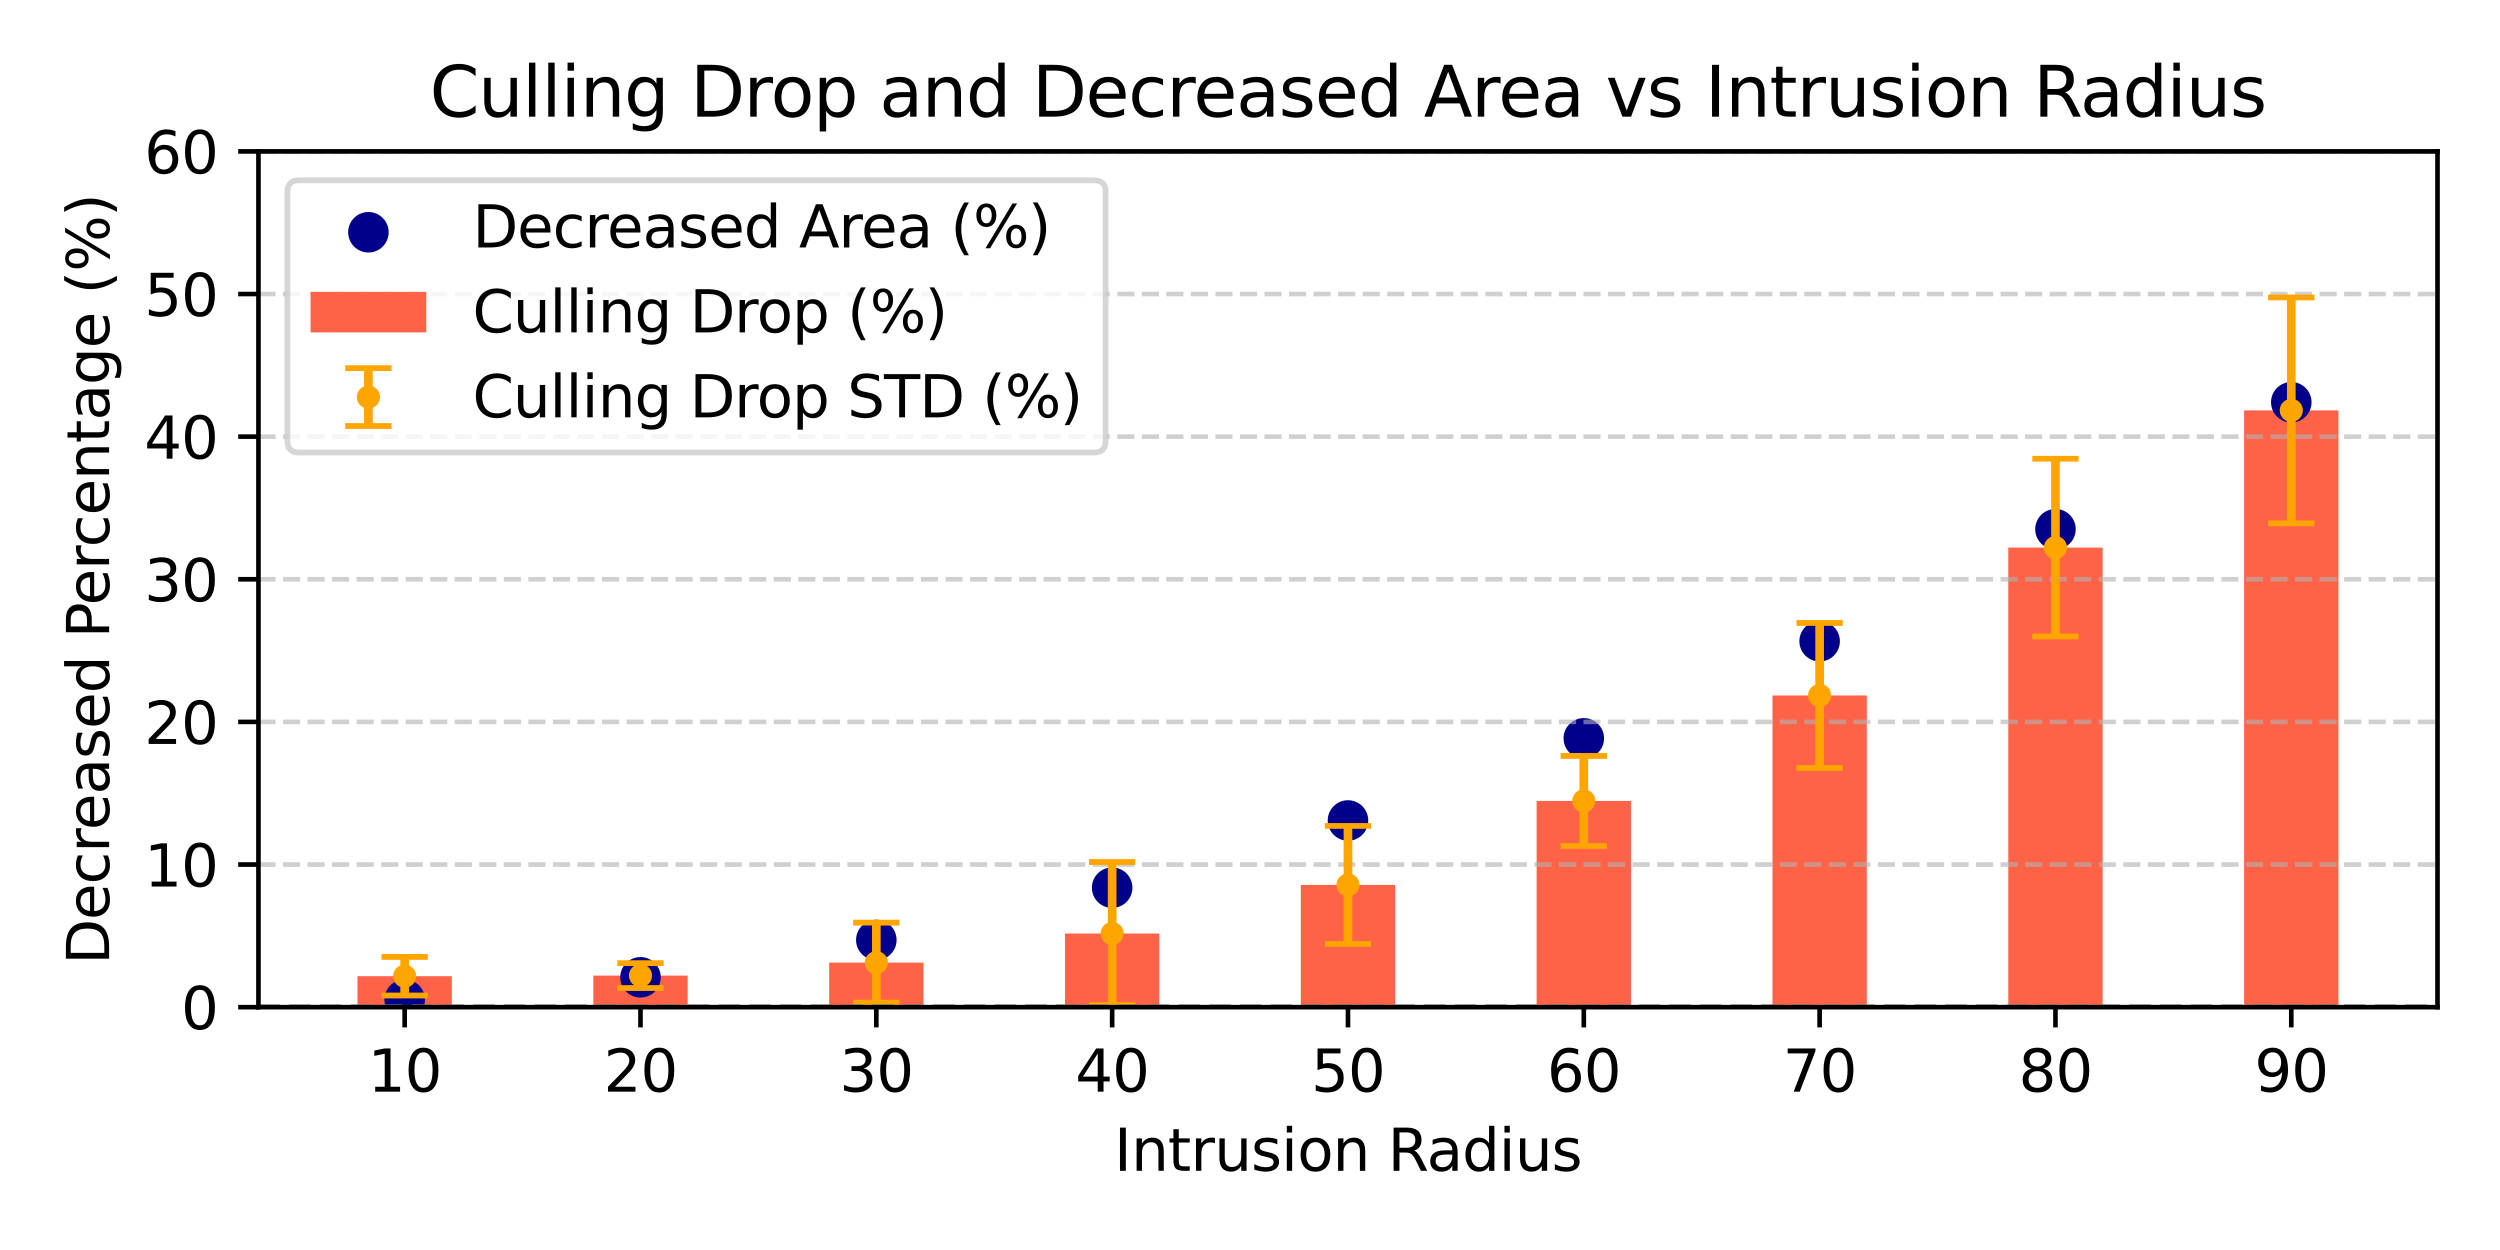 <?xml version="1.0" encoding="utf-8" standalone="no"?>
<!DOCTYPE svg PUBLIC "-//W3C//DTD SVG 1.1//EN"
  "http://www.w3.org/Graphics/SVG/1.1/DTD/svg11.dtd">
<svg xmlns:xlink="http://www.w3.org/1999/xlink" width="432pt" height="216pt" viewBox="0 0 432 216" xmlns="http://www.w3.org/2000/svg" version="1.1">
 <defs>
  <style type="text/css">*{stroke-linejoin: round; stroke-linecap: butt}</style>
 </defs>
 <g id="figure_1">
  <g id="patch_1">
   <path d="M 0 216 
L 432 216 
L 432 0 
L 0 0 
z
" style="fill: #ffffff"/>
  </g>
  <g id="axes_1">
   <g id="patch_2">
    <path d="M 44.66 174.04 
L 421.2 174.04 
L 421.2 26.16 
L 44.66 26.16 
z
" style="fill: #ffffff"/>
   </g>
   <g id="patch_3">
    <path d="M 61.775 174.04 
L 78.076 174.04 
L 78.076 168.688 
L 61.775 168.688 
z
" clip-path="url(#paed2ee9ee9)" style="fill: #ff6347"/>
   </g>
   <g id="patch_4">
    <path d="M 102.527 174.04 
L 118.827 174.04 
L 118.827 168.583 
L 102.527 168.583 
z
" clip-path="url(#paed2ee9ee9)" style="fill: #ff6347"/>
   </g>
   <g id="patch_5">
    <path d="M 143.278 174.04 
L 159.578 174.04 
L 159.578 166.342 
L 143.278 166.342 
z
" clip-path="url(#paed2ee9ee9)" style="fill: #ff6347"/>
   </g>
   <g id="patch_6">
    <path d="M 184.029 174.04 
L 200.329 174.04 
L 200.329 161.312 
L 184.029 161.312 
z
" clip-path="url(#paed2ee9ee9)" style="fill: #ff6347"/>
   </g>
   <g id="patch_7">
    <path d="M 224.78 174.04 
L 241.08 174.04 
L 241.08 152.918 
L 224.78 152.918 
z
" clip-path="url(#paed2ee9ee9)" style="fill: #ff6347"/>
   </g>
   <g id="patch_8">
    <path d="M 265.531 174.04 
L 281.831 174.04 
L 281.831 138.404 
L 265.531 138.404 
z
" clip-path="url(#paed2ee9ee9)" style="fill: #ff6347"/>
   </g>
   <g id="patch_9">
    <path d="M 306.282 174.04 
L 322.582 174.04 
L 322.582 120.173 
L 306.282 120.173 
z
" clip-path="url(#paed2ee9ee9)" style="fill: #ff6347"/>
   </g>
   <g id="patch_10">
    <path d="M 347.033 174.04 
L 363.333 174.04 
L 363.333 94.621 
L 347.033 94.621 
z
" clip-path="url(#paed2ee9ee9)" style="fill: #ff6347"/>
   </g>
   <g id="patch_11">
    <path d="M 387.784 174.04 
L 404.085 174.04 
L 404.085 70.916 
L 387.784 70.916 
z
" clip-path="url(#paed2ee9ee9)" style="fill: #ff6347"/>
   </g>
   <g id="PathCollection_1">
    <defs>
     <path id="md5105ec6e8" d="M 0 3 
C 0.796 3 1.559 2.684 2.121 2.121 
C 2.684 1.559 3 0.796 3 0 
C 3 -0.796 2.684 -1.559 2.121 -2.121 
C 1.559 -2.684 0.796 -3 0 -3 
C -0.796 -3 -1.559 -2.684 -2.121 -2.121 
C -2.684 -1.559 -3 -0.796 -3 0 
C -3 0.796 -2.684 1.559 -2.121 2.121 
C -1.559 2.684 -0.796 3 0 3 
z
" style="stroke: #00008b"/>
    </defs>
    <g clip-path="url(#paed2ee9ee9)">
     <use xlink:href="#md5105ec6e8" x="69.926" y="172.75" style="fill: #00008b; stroke: #00008b"/>
     <use xlink:href="#md5105ec6e8" x="110.677" y="168.878" style="fill: #00008b; stroke: #00008b"/>
     <use xlink:href="#md5105ec6e8" x="151.428" y="162.426" style="fill: #00008b; stroke: #00008b"/>
     <use xlink:href="#md5105ec6e8" x="192.179" y="153.392" style="fill: #00008b; stroke: #00008b"/>
     <use xlink:href="#md5105ec6e8" x="232.93" y="141.778" style="fill: #00008b; stroke: #00008b"/>
     <use xlink:href="#md5105ec6e8" x="273.681" y="127.582" style="fill: #00008b; stroke: #00008b"/>
     <use xlink:href="#md5105ec6e8" x="314.432" y="110.806" style="fill: #00008b; stroke: #00008b"/>
     <use xlink:href="#md5105ec6e8" x="355.183" y="91.448" style="fill: #00008b; stroke: #00008b"/>
     <use xlink:href="#md5105ec6e8" x="395.934" y="69.51" style="fill: #00008b; stroke: #00008b"/>
    </g>
   </g>
   <g id="matplotlib.axis_1">
    <g id="xtick_1">
     <g id="line2d_1">
      <defs>
       <path id="mceae79c7de" d="M 0 0 
L 0 3.5 
" style="stroke: #000000; stroke-width: 0.8"/>
      </defs>
      <g>
       <use xlink:href="#mceae79c7de" x="69.926" y="174.04" style="stroke: #000000; stroke-width: 0.8"/>
      </g>
     </g>
     <g id="text_1">
      <!-- 10 -->
      <g transform="translate(63.563 188.638) scale(0.1 -0.1)">
       <defs>
        <path id="DejaVuSans-31" d="M 794 531 
L 1825 531 
L 1825 4091 
L 703 3866 
L 703 4441 
L 1819 4666 
L 2450 4666 
L 2450 531 
L 3481 531 
L 3481 0 
L 794 0 
L 794 531 
z
" transform="scale(0.016)"/>
        <path id="DejaVuSans-30" d="M 2034 4250 
Q 1547 4250 1301 3770 
Q 1056 3291 1056 2328 
Q 1056 1369 1301 889 
Q 1547 409 2034 409 
Q 2525 409 2770 889 
Q 3016 1369 3016 2328 
Q 3016 3291 2770 3770 
Q 2525 4250 2034 4250 
z
M 2034 4750 
Q 2819 4750 3233 4129 
Q 3647 3509 3647 2328 
Q 3647 1150 3233 529 
Q 2819 -91 2034 -91 
Q 1250 -91 836 529 
Q 422 1150 422 2328 
Q 422 3509 836 4129 
Q 1250 4750 2034 4750 
z
" transform="scale(0.016)"/>
       </defs>
       <use xlink:href="#DejaVuSans-31"/>
       <use xlink:href="#DejaVuSans-30" transform="translate(63.623 0)"/>
      </g>
     </g>
    </g>
    <g id="xtick_2">
     <g id="line2d_2">
      <g>
       <use xlink:href="#mceae79c7de" x="110.677" y="174.04" style="stroke: #000000; stroke-width: 0.8"/>
      </g>
     </g>
     <g id="text_2">
      <!-- 20 -->
      <g transform="translate(104.314 188.638) scale(0.1 -0.1)">
       <defs>
        <path id="DejaVuSans-32" d="M 1228 531 
L 3431 531 
L 3431 0 
L 469 0 
L 469 531 
Q 828 903 1448 1529 
Q 2069 2156 2228 2338 
Q 2531 2678 2651 2914 
Q 2772 3150 2772 3378 
Q 2772 3750 2511 3984 
Q 2250 4219 1831 4219 
Q 1534 4219 1204 4116 
Q 875 4013 500 3803 
L 500 4441 
Q 881 4594 1212 4672 
Q 1544 4750 1819 4750 
Q 2544 4750 2975 4387 
Q 3406 4025 3406 3419 
Q 3406 3131 3298 2873 
Q 3191 2616 2906 2266 
Q 2828 2175 2409 1742 
Q 1991 1309 1228 531 
z
" transform="scale(0.016)"/>
       </defs>
       <use xlink:href="#DejaVuSans-32"/>
       <use xlink:href="#DejaVuSans-30" transform="translate(63.623 0)"/>
      </g>
     </g>
    </g>
    <g id="xtick_3">
     <g id="line2d_3">
      <g>
       <use xlink:href="#mceae79c7de" x="151.428" y="174.04" style="stroke: #000000; stroke-width: 0.8"/>
      </g>
     </g>
     <g id="text_3">
      <!-- 30 -->
      <g transform="translate(145.065 188.638) scale(0.1 -0.1)">
       <defs>
        <path id="DejaVuSans-33" d="M 2597 2516 
Q 3050 2419 3304 2112 
Q 3559 1806 3559 1356 
Q 3559 666 3084 287 
Q 2609 -91 1734 -91 
Q 1441 -91 1130 -33 
Q 819 25 488 141 
L 488 750 
Q 750 597 1062 519 
Q 1375 441 1716 441 
Q 2309 441 2620 675 
Q 2931 909 2931 1356 
Q 2931 1769 2642 2001 
Q 2353 2234 1838 2234 
L 1294 2234 
L 1294 2753 
L 1863 2753 
Q 2328 2753 2575 2939 
Q 2822 3125 2822 3475 
Q 2822 3834 2567 4026 
Q 2313 4219 1838 4219 
Q 1578 4219 1281 4162 
Q 984 4106 628 3988 
L 628 4550 
Q 988 4650 1302 4700 
Q 1616 4750 1894 4750 
Q 2613 4750 3031 4423 
Q 3450 4097 3450 3541 
Q 3450 3153 3228 2886 
Q 3006 2619 2597 2516 
z
" transform="scale(0.016)"/>
       </defs>
       <use xlink:href="#DejaVuSans-33"/>
       <use xlink:href="#DejaVuSans-30" transform="translate(63.623 0)"/>
      </g>
     </g>
    </g>
    <g id="xtick_4">
     <g id="line2d_4">
      <g>
       <use xlink:href="#mceae79c7de" x="192.179" y="174.04" style="stroke: #000000; stroke-width: 0.8"/>
      </g>
     </g>
     <g id="text_4">
      <!-- 40 -->
      <g transform="translate(185.816 188.638) scale(0.1 -0.1)">
       <defs>
        <path id="DejaVuSans-34" d="M 2419 4116 
L 825 1625 
L 2419 1625 
L 2419 4116 
z
M 2253 4666 
L 3047 4666 
L 3047 1625 
L 3713 1625 
L 3713 1100 
L 3047 1100 
L 3047 0 
L 2419 0 
L 2419 1100 
L 313 1100 
L 313 1709 
L 2253 4666 
z
" transform="scale(0.016)"/>
       </defs>
       <use xlink:href="#DejaVuSans-34"/>
       <use xlink:href="#DejaVuSans-30" transform="translate(63.623 0)"/>
      </g>
     </g>
    </g>
    <g id="xtick_5">
     <g id="line2d_5">
      <g>
       <use xlink:href="#mceae79c7de" x="232.93" y="174.04" style="stroke: #000000; stroke-width: 0.8"/>
      </g>
     </g>
     <g id="text_5">
      <!-- 50 -->
      <g transform="translate(226.567 188.638) scale(0.1 -0.1)">
       <defs>
        <path id="DejaVuSans-35" d="M 691 4666 
L 3169 4666 
L 3169 4134 
L 1269 4134 
L 1269 2991 
Q 1406 3038 1543 3061 
Q 1681 3084 1819 3084 
Q 2600 3084 3056 2656 
Q 3513 2228 3513 1497 
Q 3513 744 3044 326 
Q 2575 -91 1722 -91 
Q 1428 -91 1123 -41 
Q 819 9 494 109 
L 494 744 
Q 775 591 1075 516 
Q 1375 441 1709 441 
Q 2250 441 2565 725 
Q 2881 1009 2881 1497 
Q 2881 1984 2565 2268 
Q 2250 2553 1709 2553 
Q 1456 2553 1204 2497 
Q 953 2441 691 2322 
L 691 4666 
z
" transform="scale(0.016)"/>
       </defs>
       <use xlink:href="#DejaVuSans-35"/>
       <use xlink:href="#DejaVuSans-30" transform="translate(63.623 0)"/>
      </g>
     </g>
    </g>
    <g id="xtick_6">
     <g id="line2d_6">
      <g>
       <use xlink:href="#mceae79c7de" x="273.681" y="174.04" style="stroke: #000000; stroke-width: 0.8"/>
      </g>
     </g>
     <g id="text_6">
      <!-- 60 -->
      <g transform="translate(267.319 188.638) scale(0.1 -0.1)">
       <defs>
        <path id="DejaVuSans-36" d="M 2113 2584 
Q 1688 2584 1439 2293 
Q 1191 2003 1191 1497 
Q 1191 994 1439 701 
Q 1688 409 2113 409 
Q 2538 409 2786 701 
Q 3034 994 3034 1497 
Q 3034 2003 2786 2293 
Q 2538 2584 2113 2584 
z
M 3366 4563 
L 3366 3988 
Q 3128 4100 2886 4159 
Q 2644 4219 2406 4219 
Q 1781 4219 1451 3797 
Q 1122 3375 1075 2522 
Q 1259 2794 1537 2939 
Q 1816 3084 2150 3084 
Q 2853 3084 3261 2657 
Q 3669 2231 3669 1497 
Q 3669 778 3244 343 
Q 2819 -91 2113 -91 
Q 1303 -91 875 529 
Q 447 1150 447 2328 
Q 447 3434 972 4092 
Q 1497 4750 2381 4750 
Q 2619 4750 2861 4703 
Q 3103 4656 3366 4563 
z
" transform="scale(0.016)"/>
       </defs>
       <use xlink:href="#DejaVuSans-36"/>
       <use xlink:href="#DejaVuSans-30" transform="translate(63.623 0)"/>
      </g>
     </g>
    </g>
    <g id="xtick_7">
     <g id="line2d_7">
      <g>
       <use xlink:href="#mceae79c7de" x="314.432" y="174.04" style="stroke: #000000; stroke-width: 0.8"/>
      </g>
     </g>
     <g id="text_7">
      <!-- 70 -->
      <g transform="translate(308.07 188.638) scale(0.1 -0.1)">
       <defs>
        <path id="DejaVuSans-37" d="M 525 4666 
L 3525 4666 
L 3525 4397 
L 1831 0 
L 1172 0 
L 2766 4134 
L 525 4134 
L 525 4666 
z
" transform="scale(0.016)"/>
       </defs>
       <use xlink:href="#DejaVuSans-37"/>
       <use xlink:href="#DejaVuSans-30" transform="translate(63.623 0)"/>
      </g>
     </g>
    </g>
    <g id="xtick_8">
     <g id="line2d_8">
      <g>
       <use xlink:href="#mceae79c7de" x="355.183" y="174.04" style="stroke: #000000; stroke-width: 0.8"/>
      </g>
     </g>
     <g id="text_8">
      <!-- 80 -->
      <g transform="translate(348.821 188.638) scale(0.1 -0.1)">
       <defs>
        <path id="DejaVuSans-38" d="M 2034 2216 
Q 1584 2216 1326 1975 
Q 1069 1734 1069 1313 
Q 1069 891 1326 650 
Q 1584 409 2034 409 
Q 2484 409 2743 651 
Q 3003 894 3003 1313 
Q 3003 1734 2745 1975 
Q 2488 2216 2034 2216 
z
M 1403 2484 
Q 997 2584 770 2862 
Q 544 3141 544 3541 
Q 544 4100 942 4425 
Q 1341 4750 2034 4750 
Q 2731 4750 3128 4425 
Q 3525 4100 3525 3541 
Q 3525 3141 3298 2862 
Q 3072 2584 2669 2484 
Q 3125 2378 3379 2068 
Q 3634 1759 3634 1313 
Q 3634 634 3220 271 
Q 2806 -91 2034 -91 
Q 1263 -91 848 271 
Q 434 634 434 1313 
Q 434 1759 690 2068 
Q 947 2378 1403 2484 
z
M 1172 3481 
Q 1172 3119 1398 2916 
Q 1625 2713 2034 2713 
Q 2441 2713 2670 2916 
Q 2900 3119 2900 3481 
Q 2900 3844 2670 4047 
Q 2441 4250 2034 4250 
Q 1625 4250 1398 4047 
Q 1172 3844 1172 3481 
z
" transform="scale(0.016)"/>
       </defs>
       <use xlink:href="#DejaVuSans-38"/>
       <use xlink:href="#DejaVuSans-30" transform="translate(63.623 0)"/>
      </g>
     </g>
    </g>
    <g id="xtick_9">
     <g id="line2d_9">
      <g>
       <use xlink:href="#mceae79c7de" x="395.934" y="174.04" style="stroke: #000000; stroke-width: 0.8"/>
      </g>
     </g>
     <g id="text_9">
      <!-- 90 -->
      <g transform="translate(389.572 188.638) scale(0.1 -0.1)">
       <defs>
        <path id="DejaVuSans-39" d="M 703 97 
L 703 672 
Q 941 559 1184 500 
Q 1428 441 1663 441 
Q 2288 441 2617 861 
Q 2947 1281 2994 2138 
Q 2813 1869 2534 1725 
Q 2256 1581 1919 1581 
Q 1219 1581 811 2004 
Q 403 2428 403 3163 
Q 403 3881 828 4315 
Q 1253 4750 1959 4750 
Q 2769 4750 3195 4129 
Q 3622 3509 3622 2328 
Q 3622 1225 3098 567 
Q 2575 -91 1691 -91 
Q 1453 -91 1209 -44 
Q 966 3 703 97 
z
M 1959 2075 
Q 2384 2075 2632 2365 
Q 2881 2656 2881 3163 
Q 2881 3666 2632 3958 
Q 2384 4250 1959 4250 
Q 1534 4250 1286 3958 
Q 1038 3666 1038 3163 
Q 1038 2656 1286 2365 
Q 1534 2075 1959 2075 
z
" transform="scale(0.016)"/>
       </defs>
       <use xlink:href="#DejaVuSans-39"/>
       <use xlink:href="#DejaVuSans-30" transform="translate(63.623 0)"/>
      </g>
     </g>
    </g>
    <g id="text_10">
     <!-- Intrusion Radius -->
     <g transform="translate(192.528 202.317) scale(0.1 -0.1)">
      <defs>
       <path id="DejaVuSans-49" d="M 628 4666 
L 1259 4666 
L 1259 0 
L 628 0 
L 628 4666 
z
" transform="scale(0.016)"/>
       <path id="DejaVuSans-6e" d="M 3513 2113 
L 3513 0 
L 2938 0 
L 2938 2094 
Q 2938 2591 2744 2837 
Q 2550 3084 2163 3084 
Q 1697 3084 1428 2787 
Q 1159 2491 1159 1978 
L 1159 0 
L 581 0 
L 581 3500 
L 1159 3500 
L 1159 2956 
Q 1366 3272 1645 3428 
Q 1925 3584 2291 3584 
Q 2894 3584 3203 3211 
Q 3513 2838 3513 2113 
z
" transform="scale(0.016)"/>
       <path id="DejaVuSans-74" d="M 1172 4494 
L 1172 3500 
L 2356 3500 
L 2356 3053 
L 1172 3053 
L 1172 1153 
Q 1172 725 1289 603 
Q 1406 481 1766 481 
L 2356 481 
L 2356 0 
L 1766 0 
Q 1100 0 847 248 
Q 594 497 594 1153 
L 594 3053 
L 172 3053 
L 172 3500 
L 594 3500 
L 594 4494 
L 1172 4494 
z
" transform="scale(0.016)"/>
       <path id="DejaVuSans-72" d="M 2631 2963 
Q 2534 3019 2420 3045 
Q 2306 3072 2169 3072 
Q 1681 3072 1420 2755 
Q 1159 2438 1159 1844 
L 1159 0 
L 581 0 
L 581 3500 
L 1159 3500 
L 1159 2956 
Q 1341 3275 1631 3429 
Q 1922 3584 2338 3584 
Q 2397 3584 2469 3576 
Q 2541 3569 2628 3553 
L 2631 2963 
z
" transform="scale(0.016)"/>
       <path id="DejaVuSans-75" d="M 544 1381 
L 544 3500 
L 1119 3500 
L 1119 1403 
Q 1119 906 1312 657 
Q 1506 409 1894 409 
Q 2359 409 2629 706 
Q 2900 1003 2900 1516 
L 2900 3500 
L 3475 3500 
L 3475 0 
L 2900 0 
L 2900 538 
Q 2691 219 2414 64 
Q 2138 -91 1772 -91 
Q 1169 -91 856 284 
Q 544 659 544 1381 
z
M 1991 3584 
L 1991 3584 
z
" transform="scale(0.016)"/>
       <path id="DejaVuSans-73" d="M 2834 3397 
L 2834 2853 
Q 2591 2978 2328 3040 
Q 2066 3103 1784 3103 
Q 1356 3103 1142 2972 
Q 928 2841 928 2578 
Q 928 2378 1081 2264 
Q 1234 2150 1697 2047 
L 1894 2003 
Q 2506 1872 2764 1633 
Q 3022 1394 3022 966 
Q 3022 478 2636 193 
Q 2250 -91 1575 -91 
Q 1294 -91 989 -36 
Q 684 19 347 128 
L 347 722 
Q 666 556 975 473 
Q 1284 391 1588 391 
Q 1994 391 2212 530 
Q 2431 669 2431 922 
Q 2431 1156 2273 1281 
Q 2116 1406 1581 1522 
L 1381 1569 
Q 847 1681 609 1914 
Q 372 2147 372 2553 
Q 372 3047 722 3315 
Q 1072 3584 1716 3584 
Q 2034 3584 2315 3537 
Q 2597 3491 2834 3397 
z
" transform="scale(0.016)"/>
       <path id="DejaVuSans-69" d="M 603 3500 
L 1178 3500 
L 1178 0 
L 603 0 
L 603 3500 
z
M 603 4863 
L 1178 4863 
L 1178 4134 
L 603 4134 
L 603 4863 
z
" transform="scale(0.016)"/>
       <path id="DejaVuSans-6f" d="M 1959 3097 
Q 1497 3097 1228 2736 
Q 959 2375 959 1747 
Q 959 1119 1226 758 
Q 1494 397 1959 397 
Q 2419 397 2687 759 
Q 2956 1122 2956 1747 
Q 2956 2369 2687 2733 
Q 2419 3097 1959 3097 
z
M 1959 3584 
Q 2709 3584 3137 3096 
Q 3566 2609 3566 1747 
Q 3566 888 3137 398 
Q 2709 -91 1959 -91 
Q 1206 -91 779 398 
Q 353 888 353 1747 
Q 353 2609 779 3096 
Q 1206 3584 1959 3584 
z
" transform="scale(0.016)"/>
       <path id="DejaVuSans-20" transform="scale(0.016)"/>
       <path id="DejaVuSans-52" d="M 2841 2188 
Q 3044 2119 3236 1894 
Q 3428 1669 3622 1275 
L 4263 0 
L 3584 0 
L 2988 1197 
Q 2756 1666 2539 1819 
Q 2322 1972 1947 1972 
L 1259 1972 
L 1259 0 
L 628 0 
L 628 4666 
L 2053 4666 
Q 2853 4666 3247 4331 
Q 3641 3997 3641 3322 
Q 3641 2881 3436 2590 
Q 3231 2300 2841 2188 
z
M 1259 4147 
L 1259 2491 
L 2053 2491 
Q 2509 2491 2742 2702 
Q 2975 2913 2975 3322 
Q 2975 3731 2742 3939 
Q 2509 4147 2053 4147 
L 1259 4147 
z
" transform="scale(0.016)"/>
       <path id="DejaVuSans-61" d="M 2194 1759 
Q 1497 1759 1228 1600 
Q 959 1441 959 1056 
Q 959 750 1161 570 
Q 1363 391 1709 391 
Q 2188 391 2477 730 
Q 2766 1069 2766 1631 
L 2766 1759 
L 2194 1759 
z
M 3341 1997 
L 3341 0 
L 2766 0 
L 2766 531 
Q 2569 213 2275 61 
Q 1981 -91 1556 -91 
Q 1019 -91 701 211 
Q 384 513 384 1019 
Q 384 1609 779 1909 
Q 1175 2209 1959 2209 
L 2766 2209 
L 2766 2266 
Q 2766 2663 2505 2880 
Q 2244 3097 1772 3097 
Q 1472 3097 1187 3025 
Q 903 2953 641 2809 
L 641 3341 
Q 956 3463 1253 3523 
Q 1550 3584 1831 3584 
Q 2591 3584 2966 3190 
Q 3341 2797 3341 1997 
z
" transform="scale(0.016)"/>
       <path id="DejaVuSans-64" d="M 2906 2969 
L 2906 4863 
L 3481 4863 
L 3481 0 
L 2906 0 
L 2906 525 
Q 2725 213 2448 61 
Q 2172 -91 1784 -91 
Q 1150 -91 751 415 
Q 353 922 353 1747 
Q 353 2572 751 3078 
Q 1150 3584 1784 3584 
Q 2172 3584 2448 3432 
Q 2725 3281 2906 2969 
z
M 947 1747 
Q 947 1113 1208 752 
Q 1469 391 1925 391 
Q 2381 391 2643 752 
Q 2906 1113 2906 1747 
Q 2906 2381 2643 2742 
Q 2381 3103 1925 3103 
Q 1469 3103 1208 2742 
Q 947 2381 947 1747 
z
" transform="scale(0.016)"/>
      </defs>
      <use xlink:href="#DejaVuSans-49"/>
      <use xlink:href="#DejaVuSans-6e" transform="translate(29.492 0)"/>
      <use xlink:href="#DejaVuSans-74" transform="translate(92.871 0)"/>
      <use xlink:href="#DejaVuSans-72" transform="translate(132.08 0)"/>
      <use xlink:href="#DejaVuSans-75" transform="translate(173.193 0)"/>
      <use xlink:href="#DejaVuSans-73" transform="translate(236.572 0)"/>
      <use xlink:href="#DejaVuSans-69" transform="translate(288.672 0)"/>
      <use xlink:href="#DejaVuSans-6f" transform="translate(316.455 0)"/>
      <use xlink:href="#DejaVuSans-6e" transform="translate(377.637 0)"/>
      <use xlink:href="#DejaVuSans-20" transform="translate(441.016 0)"/>
      <use xlink:href="#DejaVuSans-52" transform="translate(472.803 0)"/>
      <use xlink:href="#DejaVuSans-61" transform="translate(540.035 0)"/>
      <use xlink:href="#DejaVuSans-64" transform="translate(601.314 0)"/>
      <use xlink:href="#DejaVuSans-69" transform="translate(664.791 0)"/>
      <use xlink:href="#DejaVuSans-75" transform="translate(692.574 0)"/>
      <use xlink:href="#DejaVuSans-73" transform="translate(755.953 0)"/>
     </g>
    </g>
   </g>
   <g id="matplotlib.axis_2">
    <g id="ytick_1">
     <g id="line2d_10">
      <path d="M 44.66 174.04 
L 421.2 174.04 
" clip-path="url(#paed2ee9ee9)" style="fill: none; stroke-dasharray: 2.96,1.28; stroke-dashoffset: 0; stroke: #b0b0b0; stroke-opacity: 0.6; stroke-width: 0.8"/>
     </g>
     <g id="line2d_11">
      <defs>
       <path id="m8e3bc3d41d" d="M 0 0 
L -3.5 0 
" style="stroke: #000000; stroke-width: 0.8"/>
      </defs>
      <g>
       <use xlink:href="#m8e3bc3d41d" x="44.66" y="174.04" style="stroke: #000000; stroke-width: 0.8"/>
      </g>
     </g>
     <g id="text_11">
      <!-- 0 -->
      <g transform="translate(31.297 177.839) scale(0.1 -0.1)">
       <use xlink:href="#DejaVuSans-30"/>
      </g>
     </g>
    </g>
    <g id="ytick_2">
     <g id="line2d_12">
      <path d="M 44.66 149.393 
L 421.2 149.393 
" clip-path="url(#paed2ee9ee9)" style="fill: none; stroke-dasharray: 2.96,1.28; stroke-dashoffset: 0; stroke: #b0b0b0; stroke-opacity: 0.6; stroke-width: 0.8"/>
     </g>
     <g id="line2d_13">
      <g>
       <use xlink:href="#m8e3bc3d41d" x="44.66" y="149.393" style="stroke: #000000; stroke-width: 0.8"/>
      </g>
     </g>
     <g id="text_12">
      <!-- 10 -->
      <g transform="translate(24.935 153.193) scale(0.1 -0.1)">
       <use xlink:href="#DejaVuSans-31"/>
       <use xlink:href="#DejaVuSans-30" transform="translate(63.623 0)"/>
      </g>
     </g>
    </g>
    <g id="ytick_3">
     <g id="line2d_14">
      <path d="M 44.66 124.747 
L 421.2 124.747 
" clip-path="url(#paed2ee9ee9)" style="fill: none; stroke-dasharray: 2.96,1.28; stroke-dashoffset: 0; stroke: #b0b0b0; stroke-opacity: 0.6; stroke-width: 0.8"/>
     </g>
     <g id="line2d_15">
      <g>
       <use xlink:href="#m8e3bc3d41d" x="44.66" y="124.747" style="stroke: #000000; stroke-width: 0.8"/>
      </g>
     </g>
     <g id="text_13">
      <!-- 20 -->
      <g transform="translate(24.935 128.546) scale(0.1 -0.1)">
       <use xlink:href="#DejaVuSans-32"/>
       <use xlink:href="#DejaVuSans-30" transform="translate(63.623 0)"/>
      </g>
     </g>
    </g>
    <g id="ytick_4">
     <g id="line2d_16">
      <path d="M 44.66 100.1 
L 421.2 100.1 
" clip-path="url(#paed2ee9ee9)" style="fill: none; stroke-dasharray: 2.96,1.28; stroke-dashoffset: 0; stroke: #b0b0b0; stroke-opacity: 0.6; stroke-width: 0.8"/>
     </g>
     <g id="line2d_17">
      <g>
       <use xlink:href="#m8e3bc3d41d" x="44.66" y="100.1" style="stroke: #000000; stroke-width: 0.8"/>
      </g>
     </g>
     <g id="text_14">
      <!-- 30 -->
      <g transform="translate(24.935 103.899) scale(0.1 -0.1)">
       <use xlink:href="#DejaVuSans-33"/>
       <use xlink:href="#DejaVuSans-30" transform="translate(63.623 0)"/>
      </g>
     </g>
    </g>
    <g id="ytick_5">
     <g id="line2d_18">
      <path d="M 44.66 75.453 
L 421.2 75.453 
" clip-path="url(#paed2ee9ee9)" style="fill: none; stroke-dasharray: 2.96,1.28; stroke-dashoffset: 0; stroke: #b0b0b0; stroke-opacity: 0.6; stroke-width: 0.8"/>
     </g>
     <g id="line2d_19">
      <g>
       <use xlink:href="#m8e3bc3d41d" x="44.66" y="75.453" style="stroke: #000000; stroke-width: 0.8"/>
      </g>
     </g>
     <g id="text_15">
      <!-- 40 -->
      <g transform="translate(24.935 79.253) scale(0.1 -0.1)">
       <use xlink:href="#DejaVuSans-34"/>
       <use xlink:href="#DejaVuSans-30" transform="translate(63.623 0)"/>
      </g>
     </g>
    </g>
    <g id="ytick_6">
     <g id="line2d_20">
      <path d="M 44.66 50.807 
L 421.2 50.807 
" clip-path="url(#paed2ee9ee9)" style="fill: none; stroke-dasharray: 2.96,1.28; stroke-dashoffset: 0; stroke: #b0b0b0; stroke-opacity: 0.6; stroke-width: 0.8"/>
     </g>
     <g id="line2d_21">
      <g>
       <use xlink:href="#m8e3bc3d41d" x="44.66" y="50.807" style="stroke: #000000; stroke-width: 0.8"/>
      </g>
     </g>
     <g id="text_16">
      <!-- 50 -->
      <g transform="translate(24.935 54.606) scale(0.1 -0.1)">
       <use xlink:href="#DejaVuSans-35"/>
       <use xlink:href="#DejaVuSans-30" transform="translate(63.623 0)"/>
      </g>
     </g>
    </g>
    <g id="ytick_7">
     <g id="line2d_22">
      <path d="M 44.66 26.16 
L 421.2 26.16 
" clip-path="url(#paed2ee9ee9)" style="fill: none; stroke-dasharray: 2.96,1.28; stroke-dashoffset: 0; stroke: #b0b0b0; stroke-opacity: 0.6; stroke-width: 0.8"/>
     </g>
     <g id="line2d_23">
      <g>
       <use xlink:href="#m8e3bc3d41d" x="44.66" y="26.16" style="stroke: #000000; stroke-width: 0.8"/>
      </g>
     </g>
     <g id="text_17">
      <!-- 60 -->
      <g transform="translate(24.935 29.959) scale(0.1 -0.1)">
       <use xlink:href="#DejaVuSans-36"/>
       <use xlink:href="#DejaVuSans-30" transform="translate(63.623 0)"/>
      </g>
     </g>
    </g>
    <g id="text_18">
     <!-- Decreased Percentage (%) -->
     <g transform="translate(18.855 166.668) rotate(-90) scale(0.1 -0.1)">
      <defs>
       <path id="DejaVuSans-44" d="M 1259 4147 
L 1259 519 
L 2022 519 
Q 2988 519 3436 956 
Q 3884 1394 3884 2338 
Q 3884 3275 3436 3711 
Q 2988 4147 2022 4147 
L 1259 4147 
z
M 628 4666 
L 1925 4666 
Q 3281 4666 3915 4102 
Q 4550 3538 4550 2338 
Q 4550 1131 3912 565 
Q 3275 0 1925 0 
L 628 0 
L 628 4666 
z
" transform="scale(0.016)"/>
       <path id="DejaVuSans-65" d="M 3597 1894 
L 3597 1613 
L 953 1613 
Q 991 1019 1311 708 
Q 1631 397 2203 397 
Q 2534 397 2845 478 
Q 3156 559 3463 722 
L 3463 178 
Q 3153 47 2828 -22 
Q 2503 -91 2169 -91 
Q 1331 -91 842 396 
Q 353 884 353 1716 
Q 353 2575 817 3079 
Q 1281 3584 2069 3584 
Q 2775 3584 3186 3129 
Q 3597 2675 3597 1894 
z
M 3022 2063 
Q 3016 2534 2758 2815 
Q 2500 3097 2075 3097 
Q 1594 3097 1305 2825 
Q 1016 2553 972 2059 
L 3022 2063 
z
" transform="scale(0.016)"/>
       <path id="DejaVuSans-63" d="M 3122 3366 
L 3122 2828 
Q 2878 2963 2633 3030 
Q 2388 3097 2138 3097 
Q 1578 3097 1268 2742 
Q 959 2388 959 1747 
Q 959 1106 1268 751 
Q 1578 397 2138 397 
Q 2388 397 2633 464 
Q 2878 531 3122 666 
L 3122 134 
Q 2881 22 2623 -34 
Q 2366 -91 2075 -91 
Q 1284 -91 818 406 
Q 353 903 353 1747 
Q 353 2603 823 3093 
Q 1294 3584 2113 3584 
Q 2378 3584 2631 3529 
Q 2884 3475 3122 3366 
z
" transform="scale(0.016)"/>
       <path id="DejaVuSans-50" d="M 1259 4147 
L 1259 2394 
L 2053 2394 
Q 2494 2394 2734 2622 
Q 2975 2850 2975 3272 
Q 2975 3691 2734 3919 
Q 2494 4147 2053 4147 
L 1259 4147 
z
M 628 4666 
L 2053 4666 
Q 2838 4666 3239 4311 
Q 3641 3956 3641 3272 
Q 3641 2581 3239 2228 
Q 2838 1875 2053 1875 
L 1259 1875 
L 1259 0 
L 628 0 
L 628 4666 
z
" transform="scale(0.016)"/>
       <path id="DejaVuSans-67" d="M 2906 1791 
Q 2906 2416 2648 2759 
Q 2391 3103 1925 3103 
Q 1463 3103 1205 2759 
Q 947 2416 947 1791 
Q 947 1169 1205 825 
Q 1463 481 1925 481 
Q 2391 481 2648 825 
Q 2906 1169 2906 1791 
z
M 3481 434 
Q 3481 -459 3084 -895 
Q 2688 -1331 1869 -1331 
Q 1566 -1331 1297 -1286 
Q 1028 -1241 775 -1147 
L 775 -588 
Q 1028 -725 1275 -790 
Q 1522 -856 1778 -856 
Q 2344 -856 2625 -561 
Q 2906 -266 2906 331 
L 2906 616 
Q 2728 306 2450 153 
Q 2172 0 1784 0 
Q 1141 0 747 490 
Q 353 981 353 1791 
Q 353 2603 747 3093 
Q 1141 3584 1784 3584 
Q 2172 3584 2450 3431 
Q 2728 3278 2906 2969 
L 2906 3500 
L 3481 3500 
L 3481 434 
z
" transform="scale(0.016)"/>
       <path id="DejaVuSans-28" d="M 1984 4856 
Q 1566 4138 1362 3434 
Q 1159 2731 1159 2009 
Q 1159 1288 1364 580 
Q 1569 -128 1984 -844 
L 1484 -844 
Q 1016 -109 783 600 
Q 550 1309 550 2009 
Q 550 2706 781 3412 
Q 1013 4119 1484 4856 
L 1984 4856 
z
" transform="scale(0.016)"/>
       <path id="DejaVuSans-25" d="M 4653 2053 
Q 4381 2053 4226 1822 
Q 4072 1591 4072 1178 
Q 4072 772 4226 539 
Q 4381 306 4653 306 
Q 4919 306 5073 539 
Q 5228 772 5228 1178 
Q 5228 1588 5073 1820 
Q 4919 2053 4653 2053 
z
M 4653 2450 
Q 5147 2450 5437 2106 
Q 5728 1763 5728 1178 
Q 5728 594 5436 251 
Q 5144 -91 4653 -91 
Q 4153 -91 3862 251 
Q 3572 594 3572 1178 
Q 3572 1766 3864 2108 
Q 4156 2450 4653 2450 
z
M 1428 4353 
Q 1159 4353 1004 4120 
Q 850 3888 850 3481 
Q 850 3069 1003 2837 
Q 1156 2606 1428 2606 
Q 1700 2606 1854 2837 
Q 2009 3069 2009 3481 
Q 2009 3884 1853 4118 
Q 1697 4353 1428 4353 
z
M 4250 4750 
L 4750 4750 
L 1831 -91 
L 1331 -91 
L 4250 4750 
z
M 1428 4750 
Q 1922 4750 2215 4408 
Q 2509 4066 2509 3481 
Q 2509 2891 2217 2550 
Q 1925 2209 1428 2209 
Q 931 2209 642 2551 
Q 353 2894 353 3481 
Q 353 4063 643 4406 
Q 934 4750 1428 4750 
z
" transform="scale(0.016)"/>
       <path id="DejaVuSans-29" d="M 513 4856 
L 1013 4856 
Q 1481 4119 1714 3412 
Q 1947 2706 1947 2009 
Q 1947 1309 1714 600 
Q 1481 -109 1013 -844 
L 513 -844 
Q 928 -128 1133 580 
Q 1338 1288 1338 2009 
Q 1338 2731 1133 3434 
Q 928 4138 513 4856 
z
" transform="scale(0.016)"/>
      </defs>
      <use xlink:href="#DejaVuSans-44"/>
      <use xlink:href="#DejaVuSans-65" transform="translate(77.002 0)"/>
      <use xlink:href="#DejaVuSans-63" transform="translate(138.525 0)"/>
      <use xlink:href="#DejaVuSans-72" transform="translate(193.506 0)"/>
      <use xlink:href="#DejaVuSans-65" transform="translate(232.369 0)"/>
      <use xlink:href="#DejaVuSans-61" transform="translate(293.893 0)"/>
      <use xlink:href="#DejaVuSans-73" transform="translate(355.172 0)"/>
      <use xlink:href="#DejaVuSans-65" transform="translate(407.271 0)"/>
      <use xlink:href="#DejaVuSans-64" transform="translate(468.795 0)"/>
      <use xlink:href="#DejaVuSans-20" transform="translate(532.271 0)"/>
      <use xlink:href="#DejaVuSans-50" transform="translate(564.059 0)"/>
      <use xlink:href="#DejaVuSans-65" transform="translate(620.736 0)"/>
      <use xlink:href="#DejaVuSans-72" transform="translate(682.26 0)"/>
      <use xlink:href="#DejaVuSans-63" transform="translate(721.123 0)"/>
      <use xlink:href="#DejaVuSans-65" transform="translate(776.104 0)"/>
      <use xlink:href="#DejaVuSans-6e" transform="translate(837.627 0)"/>
      <use xlink:href="#DejaVuSans-74" transform="translate(901.006 0)"/>
      <use xlink:href="#DejaVuSans-61" transform="translate(940.215 0)"/>
      <use xlink:href="#DejaVuSans-67" transform="translate(1001.494 0)"/>
      <use xlink:href="#DejaVuSans-65" transform="translate(1064.971 0)"/>
      <use xlink:href="#DejaVuSans-20" transform="translate(1126.494 0)"/>
      <use xlink:href="#DejaVuSans-28" transform="translate(1158.281 0)"/>
      <use xlink:href="#DejaVuSans-25" transform="translate(1197.295 0)"/>
      <use xlink:href="#DejaVuSans-29" transform="translate(1292.314 0)"/>
     </g>
    </g>
   </g>
   <g id="LineCollection_1">
    <path d="M 69.926 172.026 
L 69.926 165.349 
" clip-path="url(#paed2ee9ee9)" style="fill: none; stroke: #ffa500; stroke-width: 1.5"/>
    <path d="M 110.677 170.732 
L 110.677 166.435 
" clip-path="url(#paed2ee9ee9)" style="fill: none; stroke: #ffa500; stroke-width: 1.5"/>
    <path d="M 151.428 173.258 
L 151.428 159.426 
" clip-path="url(#paed2ee9ee9)" style="fill: none; stroke: #ffa500; stroke-width: 1.5"/>
    <path d="M 192.179 173.662 
L 192.179 148.962 
" clip-path="url(#paed2ee9ee9)" style="fill: none; stroke: #ffa500; stroke-width: 1.5"/>
    <path d="M 232.93 163.114 
L 232.93 142.722 
" clip-path="url(#paed2ee9ee9)" style="fill: none; stroke: #ffa500; stroke-width: 1.5"/>
    <path d="M 273.681 146.188 
L 273.681 130.619 
" clip-path="url(#paed2ee9ee9)" style="fill: none; stroke: #ffa500; stroke-width: 1.5"/>
    <path d="M 314.432 132.7 
L 314.432 107.646 
" clip-path="url(#paed2ee9ee9)" style="fill: none; stroke: #ffa500; stroke-width: 1.5"/>
    <path d="M 355.183 109.973 
L 355.183 79.269 
" clip-path="url(#paed2ee9ee9)" style="fill: none; stroke: #ffa500; stroke-width: 1.5"/>
    <path d="M 395.934 90.439 
L 395.934 51.393 
" clip-path="url(#paed2ee9ee9)" style="fill: none; stroke: #ffa500; stroke-width: 1.5"/>
   </g>
   <g id="line2d_24">
    <defs>
     <path id="mc90fc43b18" d="M 4 0 
L -4 -0 
" style="stroke: #ffa500"/>
    </defs>
    <g clip-path="url(#paed2ee9ee9)">
     <use xlink:href="#mc90fc43b18" x="69.926" y="172.026" style="fill: #ffa500; stroke: #ffa500"/>
     <use xlink:href="#mc90fc43b18" x="110.677" y="170.732" style="fill: #ffa500; stroke: #ffa500"/>
     <use xlink:href="#mc90fc43b18" x="151.428" y="173.258" style="fill: #ffa500; stroke: #ffa500"/>
     <use xlink:href="#mc90fc43b18" x="192.179" y="173.662" style="fill: #ffa500; stroke: #ffa500"/>
     <use xlink:href="#mc90fc43b18" x="232.93" y="163.114" style="fill: #ffa500; stroke: #ffa500"/>
     <use xlink:href="#mc90fc43b18" x="273.681" y="146.188" style="fill: #ffa500; stroke: #ffa500"/>
     <use xlink:href="#mc90fc43b18" x="314.432" y="132.7" style="fill: #ffa500; stroke: #ffa500"/>
     <use xlink:href="#mc90fc43b18" x="355.183" y="109.973" style="fill: #ffa500; stroke: #ffa500"/>
     <use xlink:href="#mc90fc43b18" x="395.934" y="90.439" style="fill: #ffa500; stroke: #ffa500"/>
    </g>
   </g>
   <g id="line2d_25">
    <g clip-path="url(#paed2ee9ee9)">
     <use xlink:href="#mc90fc43b18" x="69.926" y="165.349" style="fill: #ffa500; stroke: #ffa500"/>
     <use xlink:href="#mc90fc43b18" x="110.677" y="166.435" style="fill: #ffa500; stroke: #ffa500"/>
     <use xlink:href="#mc90fc43b18" x="151.428" y="159.426" style="fill: #ffa500; stroke: #ffa500"/>
     <use xlink:href="#mc90fc43b18" x="192.179" y="148.962" style="fill: #ffa500; stroke: #ffa500"/>
     <use xlink:href="#mc90fc43b18" x="232.93" y="142.722" style="fill: #ffa500; stroke: #ffa500"/>
     <use xlink:href="#mc90fc43b18" x="273.681" y="130.619" style="fill: #ffa500; stroke: #ffa500"/>
     <use xlink:href="#mc90fc43b18" x="314.432" y="107.646" style="fill: #ffa500; stroke: #ffa500"/>
     <use xlink:href="#mc90fc43b18" x="355.183" y="79.269" style="fill: #ffa500; stroke: #ffa500"/>
     <use xlink:href="#mc90fc43b18" x="395.934" y="51.393" style="fill: #ffa500; stroke: #ffa500"/>
    </g>
   </g>
   <g id="line2d_26">
    <path d="M 44.66 174.04 
L 421.2 174.04 
" clip-path="url(#paed2ee9ee9)" style="fill: none; stroke-dasharray: 3.7,1.6; stroke-dashoffset: 0; stroke: #808080; stroke-opacity: 0.8"/>
   </g>
   <g id="line2d_27">
    <defs>
     <path id="m337bbcdcfb" d="M 0 1.5 
C 0.398 1.5 0.779 1.342 1.061 1.061 
C 1.342 0.779 1.5 0.398 1.5 0 
C 1.5 -0.398 1.342 -0.779 1.061 -1.061 
C 0.779 -1.342 0.398 -1.5 0 -1.5 
C -0.398 -1.5 -0.779 -1.342 -1.061 -1.061 
C -1.342 -0.779 -1.5 -0.398 -1.5 0 
C -1.5 0.398 -1.342 0.779 -1.061 1.061 
C -0.779 1.342 -0.398 1.5 0 1.5 
z
" style="stroke: #ffa500"/>
    </defs>
    <g clip-path="url(#paed2ee9ee9)">
     <use xlink:href="#m337bbcdcfb" x="69.926" y="168.688" style="fill: #ffa500; stroke: #ffa500"/>
     <use xlink:href="#m337bbcdcfb" x="110.677" y="168.583" style="fill: #ffa500; stroke: #ffa500"/>
     <use xlink:href="#m337bbcdcfb" x="151.428" y="166.342" style="fill: #ffa500; stroke: #ffa500"/>
     <use xlink:href="#m337bbcdcfb" x="192.179" y="161.312" style="fill: #ffa500; stroke: #ffa500"/>
     <use xlink:href="#m337bbcdcfb" x="232.93" y="152.918" style="fill: #ffa500; stroke: #ffa500"/>
     <use xlink:href="#m337bbcdcfb" x="273.681" y="138.404" style="fill: #ffa500; stroke: #ffa500"/>
     <use xlink:href="#m337bbcdcfb" x="314.432" y="120.173" style="fill: #ffa500; stroke: #ffa500"/>
     <use xlink:href="#m337bbcdcfb" x="355.183" y="94.621" style="fill: #ffa500; stroke: #ffa500"/>
     <use xlink:href="#m337bbcdcfb" x="395.934" y="70.916" style="fill: #ffa500; stroke: #ffa500"/>
    </g>
   </g>
   <g id="patch_12">
    <path d="M 44.66 174.04 
L 44.66 26.16 
" style="fill: none; stroke: #000000; stroke-width: 0.8; stroke-linejoin: miter; stroke-linecap: square"/>
   </g>
   <g id="patch_13">
    <path d="M 421.2 174.04 
L 421.2 26.16 
" style="fill: none; stroke: #000000; stroke-width: 0.8; stroke-linejoin: miter; stroke-linecap: square"/>
   </g>
   <g id="patch_14">
    <path d="M 44.66 174.04 
L 421.2 174.04 
" style="fill: none; stroke: #000000; stroke-width: 0.8; stroke-linejoin: miter; stroke-linecap: square"/>
   </g>
   <g id="patch_15">
    <path d="M 44.66 26.16 
L 421.2 26.16 
" style="fill: none; stroke: #000000; stroke-width: 0.8; stroke-linejoin: miter; stroke-linecap: square"/>
   </g>
   <g id="text_19">
    <!-- Culling Drop and Decreased Area vs Intrusion Radius -->
    <g transform="translate(74.263 20.16) scale(0.12 -0.12)">
     <defs>
      <path id="DejaVuSans-43" d="M 4122 4306 
L 4122 3641 
Q 3803 3938 3442 4084 
Q 3081 4231 2675 4231 
Q 1875 4231 1450 3742 
Q 1025 3253 1025 2328 
Q 1025 1406 1450 917 
Q 1875 428 2675 428 
Q 3081 428 3442 575 
Q 3803 722 4122 1019 
L 4122 359 
Q 3791 134 3420 21 
Q 3050 -91 2638 -91 
Q 1578 -91 968 557 
Q 359 1206 359 2328 
Q 359 3453 968 4101 
Q 1578 4750 2638 4750 
Q 3056 4750 3426 4639 
Q 3797 4528 4122 4306 
z
" transform="scale(0.016)"/>
      <path id="DejaVuSans-6c" d="M 603 4863 
L 1178 4863 
L 1178 0 
L 603 0 
L 603 4863 
z
" transform="scale(0.016)"/>
      <path id="DejaVuSans-70" d="M 1159 525 
L 1159 -1331 
L 581 -1331 
L 581 3500 
L 1159 3500 
L 1159 2969 
Q 1341 3281 1617 3432 
Q 1894 3584 2278 3584 
Q 2916 3584 3314 3078 
Q 3713 2572 3713 1747 
Q 3713 922 3314 415 
Q 2916 -91 2278 -91 
Q 1894 -91 1617 61 
Q 1341 213 1159 525 
z
M 3116 1747 
Q 3116 2381 2855 2742 
Q 2594 3103 2138 3103 
Q 1681 3103 1420 2742 
Q 1159 2381 1159 1747 
Q 1159 1113 1420 752 
Q 1681 391 2138 391 
Q 2594 391 2855 752 
Q 3116 1113 3116 1747 
z
" transform="scale(0.016)"/>
      <path id="DejaVuSans-41" d="M 2188 4044 
L 1331 1722 
L 3047 1722 
L 2188 4044 
z
M 1831 4666 
L 2547 4666 
L 4325 0 
L 3669 0 
L 3244 1197 
L 1141 1197 
L 716 0 
L 50 0 
L 1831 4666 
z
" transform="scale(0.016)"/>
      <path id="DejaVuSans-76" d="M 191 3500 
L 800 3500 
L 1894 563 
L 2988 3500 
L 3597 3500 
L 2284 0 
L 1503 0 
L 191 3500 
z
" transform="scale(0.016)"/>
     </defs>
     <use xlink:href="#DejaVuSans-43"/>
     <use xlink:href="#DejaVuSans-75" transform="translate(69.824 0)"/>
     <use xlink:href="#DejaVuSans-6c" transform="translate(133.203 0)"/>
     <use xlink:href="#DejaVuSans-6c" transform="translate(160.986 0)"/>
     <use xlink:href="#DejaVuSans-69" transform="translate(188.77 0)"/>
     <use xlink:href="#DejaVuSans-6e" transform="translate(216.553 0)"/>
     <use xlink:href="#DejaVuSans-67" transform="translate(279.932 0)"/>
     <use xlink:href="#DejaVuSans-20" transform="translate(343.408 0)"/>
     <use xlink:href="#DejaVuSans-44" transform="translate(375.195 0)"/>
     <use xlink:href="#DejaVuSans-72" transform="translate(452.197 0)"/>
     <use xlink:href="#DejaVuSans-6f" transform="translate(491.061 0)"/>
     <use xlink:href="#DejaVuSans-70" transform="translate(552.242 0)"/>
     <use xlink:href="#DejaVuSans-20" transform="translate(615.719 0)"/>
     <use xlink:href="#DejaVuSans-61" transform="translate(647.506 0)"/>
     <use xlink:href="#DejaVuSans-6e" transform="translate(708.785 0)"/>
     <use xlink:href="#DejaVuSans-64" transform="translate(772.164 0)"/>
     <use xlink:href="#DejaVuSans-20" transform="translate(835.641 0)"/>
     <use xlink:href="#DejaVuSans-44" transform="translate(867.428 0)"/>
     <use xlink:href="#DejaVuSans-65" transform="translate(944.43 0)"/>
     <use xlink:href="#DejaVuSans-63" transform="translate(1005.953 0)"/>
     <use xlink:href="#DejaVuSans-72" transform="translate(1060.934 0)"/>
     <use xlink:href="#DejaVuSans-65" transform="translate(1099.797 0)"/>
     <use xlink:href="#DejaVuSans-61" transform="translate(1161.32 0)"/>
     <use xlink:href="#DejaVuSans-73" transform="translate(1222.6 0)"/>
     <use xlink:href="#DejaVuSans-65" transform="translate(1274.699 0)"/>
     <use xlink:href="#DejaVuSans-64" transform="translate(1336.223 0)"/>
     <use xlink:href="#DejaVuSans-20" transform="translate(1399.699 0)"/>
     <use xlink:href="#DejaVuSans-41" transform="translate(1431.486 0)"/>
     <use xlink:href="#DejaVuSans-72" transform="translate(1499.895 0)"/>
     <use xlink:href="#DejaVuSans-65" transform="translate(1538.758 0)"/>
     <use xlink:href="#DejaVuSans-61" transform="translate(1600.281 0)"/>
     <use xlink:href="#DejaVuSans-20" transform="translate(1661.561 0)"/>
     <use xlink:href="#DejaVuSans-76" transform="translate(1693.348 0)"/>
     <use xlink:href="#DejaVuSans-73" transform="translate(1752.527 0)"/>
     <use xlink:href="#DejaVuSans-20" transform="translate(1804.627 0)"/>
     <use xlink:href="#DejaVuSans-49" transform="translate(1836.414 0)"/>
     <use xlink:href="#DejaVuSans-6e" transform="translate(1865.906 0)"/>
     <use xlink:href="#DejaVuSans-74" transform="translate(1929.285 0)"/>
     <use xlink:href="#DejaVuSans-72" transform="translate(1968.494 0)"/>
     <use xlink:href="#DejaVuSans-75" transform="translate(2009.607 0)"/>
     <use xlink:href="#DejaVuSans-73" transform="translate(2072.986 0)"/>
     <use xlink:href="#DejaVuSans-69" transform="translate(2125.086 0)"/>
     <use xlink:href="#DejaVuSans-6f" transform="translate(2152.869 0)"/>
     <use xlink:href="#DejaVuSans-6e" transform="translate(2214.051 0)"/>
     <use xlink:href="#DejaVuSans-20" transform="translate(2277.43 0)"/>
     <use xlink:href="#DejaVuSans-52" transform="translate(2309.217 0)"/>
     <use xlink:href="#DejaVuSans-61" transform="translate(2376.449 0)"/>
     <use xlink:href="#DejaVuSans-64" transform="translate(2437.729 0)"/>
     <use xlink:href="#DejaVuSans-69" transform="translate(2501.205 0)"/>
     <use xlink:href="#DejaVuSans-75" transform="translate(2528.988 0)"/>
     <use xlink:href="#DejaVuSans-73" transform="translate(2592.367 0)"/>
    </g>
   </g>
   <g id="legend_1">
    <g id="patch_16">
     <path d="M 51.66 78.194 
L 189.049 78.194 
Q 191.049 78.194 191.049 76.194 
L 191.049 33.16 
Q 191.049 31.16 189.049 31.16 
L 51.66 31.16 
Q 49.66 31.16 49.66 33.16 
L 49.66 76.194 
Q 49.66 78.194 51.66 78.194 
z
" style="fill: #ffffff; opacity: 0.8; stroke: #cccccc; stroke-linejoin: miter"/>
    </g>
    <g id="PathCollection_2">
     <g>
      <use xlink:href="#md5105ec6e8" x="63.66" y="40.133" style="fill: #00008b; stroke: #00008b"/>
     </g>
    </g>
    <g id="text_20">
     <!-- Decreased Area (%) -->
     <g transform="translate(81.66 42.758) scale(0.1 -0.1)">
      <use xlink:href="#DejaVuSans-44"/>
      <use xlink:href="#DejaVuSans-65" transform="translate(77.002 0)"/>
      <use xlink:href="#DejaVuSans-63" transform="translate(138.525 0)"/>
      <use xlink:href="#DejaVuSans-72" transform="translate(193.506 0)"/>
      <use xlink:href="#DejaVuSans-65" transform="translate(232.369 0)"/>
      <use xlink:href="#DejaVuSans-61" transform="translate(293.893 0)"/>
      <use xlink:href="#DejaVuSans-73" transform="translate(355.172 0)"/>
      <use xlink:href="#DejaVuSans-65" transform="translate(407.271 0)"/>
      <use xlink:href="#DejaVuSans-64" transform="translate(468.795 0)"/>
      <use xlink:href="#DejaVuSans-20" transform="translate(532.271 0)"/>
      <use xlink:href="#DejaVuSans-41" transform="translate(564.059 0)"/>
      <use xlink:href="#DejaVuSans-72" transform="translate(632.467 0)"/>
      <use xlink:href="#DejaVuSans-65" transform="translate(671.33 0)"/>
      <use xlink:href="#DejaVuSans-61" transform="translate(732.854 0)"/>
      <use xlink:href="#DejaVuSans-20" transform="translate(794.133 0)"/>
      <use xlink:href="#DejaVuSans-28" transform="translate(825.92 0)"/>
      <use xlink:href="#DejaVuSans-25" transform="translate(864.934 0)"/>
      <use xlink:href="#DejaVuSans-29" transform="translate(959.953 0)"/>
     </g>
    </g>
    <g id="patch_17">
     <path d="M 53.66 57.437 
L 73.66 57.437 
L 73.66 50.437 
L 53.66 50.437 
z
" style="fill: #ff6347"/>
    </g>
    <g id="text_21">
     <!-- Culling Drop (%) -->
     <g transform="translate(81.66 57.437) scale(0.1 -0.1)">
      <use xlink:href="#DejaVuSans-43"/>
      <use xlink:href="#DejaVuSans-75" transform="translate(69.824 0)"/>
      <use xlink:href="#DejaVuSans-6c" transform="translate(133.203 0)"/>
      <use xlink:href="#DejaVuSans-6c" transform="translate(160.986 0)"/>
      <use xlink:href="#DejaVuSans-69" transform="translate(188.77 0)"/>
      <use xlink:href="#DejaVuSans-6e" transform="translate(216.553 0)"/>
      <use xlink:href="#DejaVuSans-67" transform="translate(279.932 0)"/>
      <use xlink:href="#DejaVuSans-20" transform="translate(343.408 0)"/>
      <use xlink:href="#DejaVuSans-44" transform="translate(375.195 0)"/>
      <use xlink:href="#DejaVuSans-72" transform="translate(452.197 0)"/>
      <use xlink:href="#DejaVuSans-6f" transform="translate(491.061 0)"/>
      <use xlink:href="#DejaVuSans-70" transform="translate(552.242 0)"/>
      <use xlink:href="#DejaVuSans-20" transform="translate(615.719 0)"/>
      <use xlink:href="#DejaVuSans-28" transform="translate(647.506 0)"/>
      <use xlink:href="#DejaVuSans-25" transform="translate(686.52 0)"/>
      <use xlink:href="#DejaVuSans-29" transform="translate(781.539 0)"/>
     </g>
    </g>
    <g id="LineCollection_2">
     <path d="M 63.66 73.615 
L 63.66 63.615 
" style="fill: none; stroke: #ffa500; stroke-width: 1.5"/>
    </g>
    <g id="line2d_28">
     <g>
      <use xlink:href="#mc90fc43b18" x="63.66" y="73.615" style="fill: #ffa500; stroke: #ffa500"/>
     </g>
    </g>
    <g id="line2d_29">
     <g>
      <use xlink:href="#mc90fc43b18" x="63.66" y="63.615" style="fill: #ffa500; stroke: #ffa500"/>
     </g>
    </g>
    <g id="line2d_30"/>
    <g id="line2d_31">
     <g>
      <use xlink:href="#m337bbcdcfb" x="63.66" y="68.615" style="fill: #ffa500; stroke: #ffa500"/>
     </g>
    </g>
    <g id="text_22">
     <!-- Culling Drop STD (%) -->
     <g transform="translate(81.66 72.115) scale(0.1 -0.1)">
      <defs>
       <path id="DejaVuSans-53" d="M 3425 4513 
L 3425 3897 
Q 3066 4069 2747 4153 
Q 2428 4238 2131 4238 
Q 1616 4238 1336 4038 
Q 1056 3838 1056 3469 
Q 1056 3159 1242 3001 
Q 1428 2844 1947 2747 
L 2328 2669 
Q 3034 2534 3370 2195 
Q 3706 1856 3706 1288 
Q 3706 609 3251 259 
Q 2797 -91 1919 -91 
Q 1588 -91 1214 -16 
Q 841 59 441 206 
L 441 856 
Q 825 641 1194 531 
Q 1563 422 1919 422 
Q 2459 422 2753 634 
Q 3047 847 3047 1241 
Q 3047 1584 2836 1778 
Q 2625 1972 2144 2069 
L 1759 2144 
Q 1053 2284 737 2584 
Q 422 2884 422 3419 
Q 422 4038 858 4394 
Q 1294 4750 2059 4750 
Q 2388 4750 2728 4690 
Q 3069 4631 3425 4513 
z
" transform="scale(0.016)"/>
       <path id="DejaVuSans-54" d="M -19 4666 
L 3928 4666 
L 3928 4134 
L 2272 4134 
L 2272 0 
L 1638 0 
L 1638 4134 
L -19 4134 
L -19 4666 
z
" transform="scale(0.016)"/>
      </defs>
      <use xlink:href="#DejaVuSans-43"/>
      <use xlink:href="#DejaVuSans-75" transform="translate(69.824 0)"/>
      <use xlink:href="#DejaVuSans-6c" transform="translate(133.203 0)"/>
      <use xlink:href="#DejaVuSans-6c" transform="translate(160.986 0)"/>
      <use xlink:href="#DejaVuSans-69" transform="translate(188.77 0)"/>
      <use xlink:href="#DejaVuSans-6e" transform="translate(216.553 0)"/>
      <use xlink:href="#DejaVuSans-67" transform="translate(279.932 0)"/>
      <use xlink:href="#DejaVuSans-20" transform="translate(343.408 0)"/>
      <use xlink:href="#DejaVuSans-44" transform="translate(375.195 0)"/>
      <use xlink:href="#DejaVuSans-72" transform="translate(452.197 0)"/>
      <use xlink:href="#DejaVuSans-6f" transform="translate(491.061 0)"/>
      <use xlink:href="#DejaVuSans-70" transform="translate(552.242 0)"/>
      <use xlink:href="#DejaVuSans-20" transform="translate(615.719 0)"/>
      <use xlink:href="#DejaVuSans-53" transform="translate(647.506 0)"/>
      <use xlink:href="#DejaVuSans-54" transform="translate(710.982 0)"/>
      <use xlink:href="#DejaVuSans-44" transform="translate(772.066 0)"/>
      <use xlink:href="#DejaVuSans-20" transform="translate(849.068 0)"/>
      <use xlink:href="#DejaVuSans-28" transform="translate(880.855 0)"/>
      <use xlink:href="#DejaVuSans-25" transform="translate(919.869 0)"/>
      <use xlink:href="#DejaVuSans-29" transform="translate(1014.889 0)"/>
     </g>
    </g>
   </g>
  </g>
 </g>
 <defs>
  <clipPath id="paed2ee9ee9">
   <rect x="44.66" y="26.16" width="376.54" height="147.88"/>
  </clipPath>
 </defs>
</svg>

